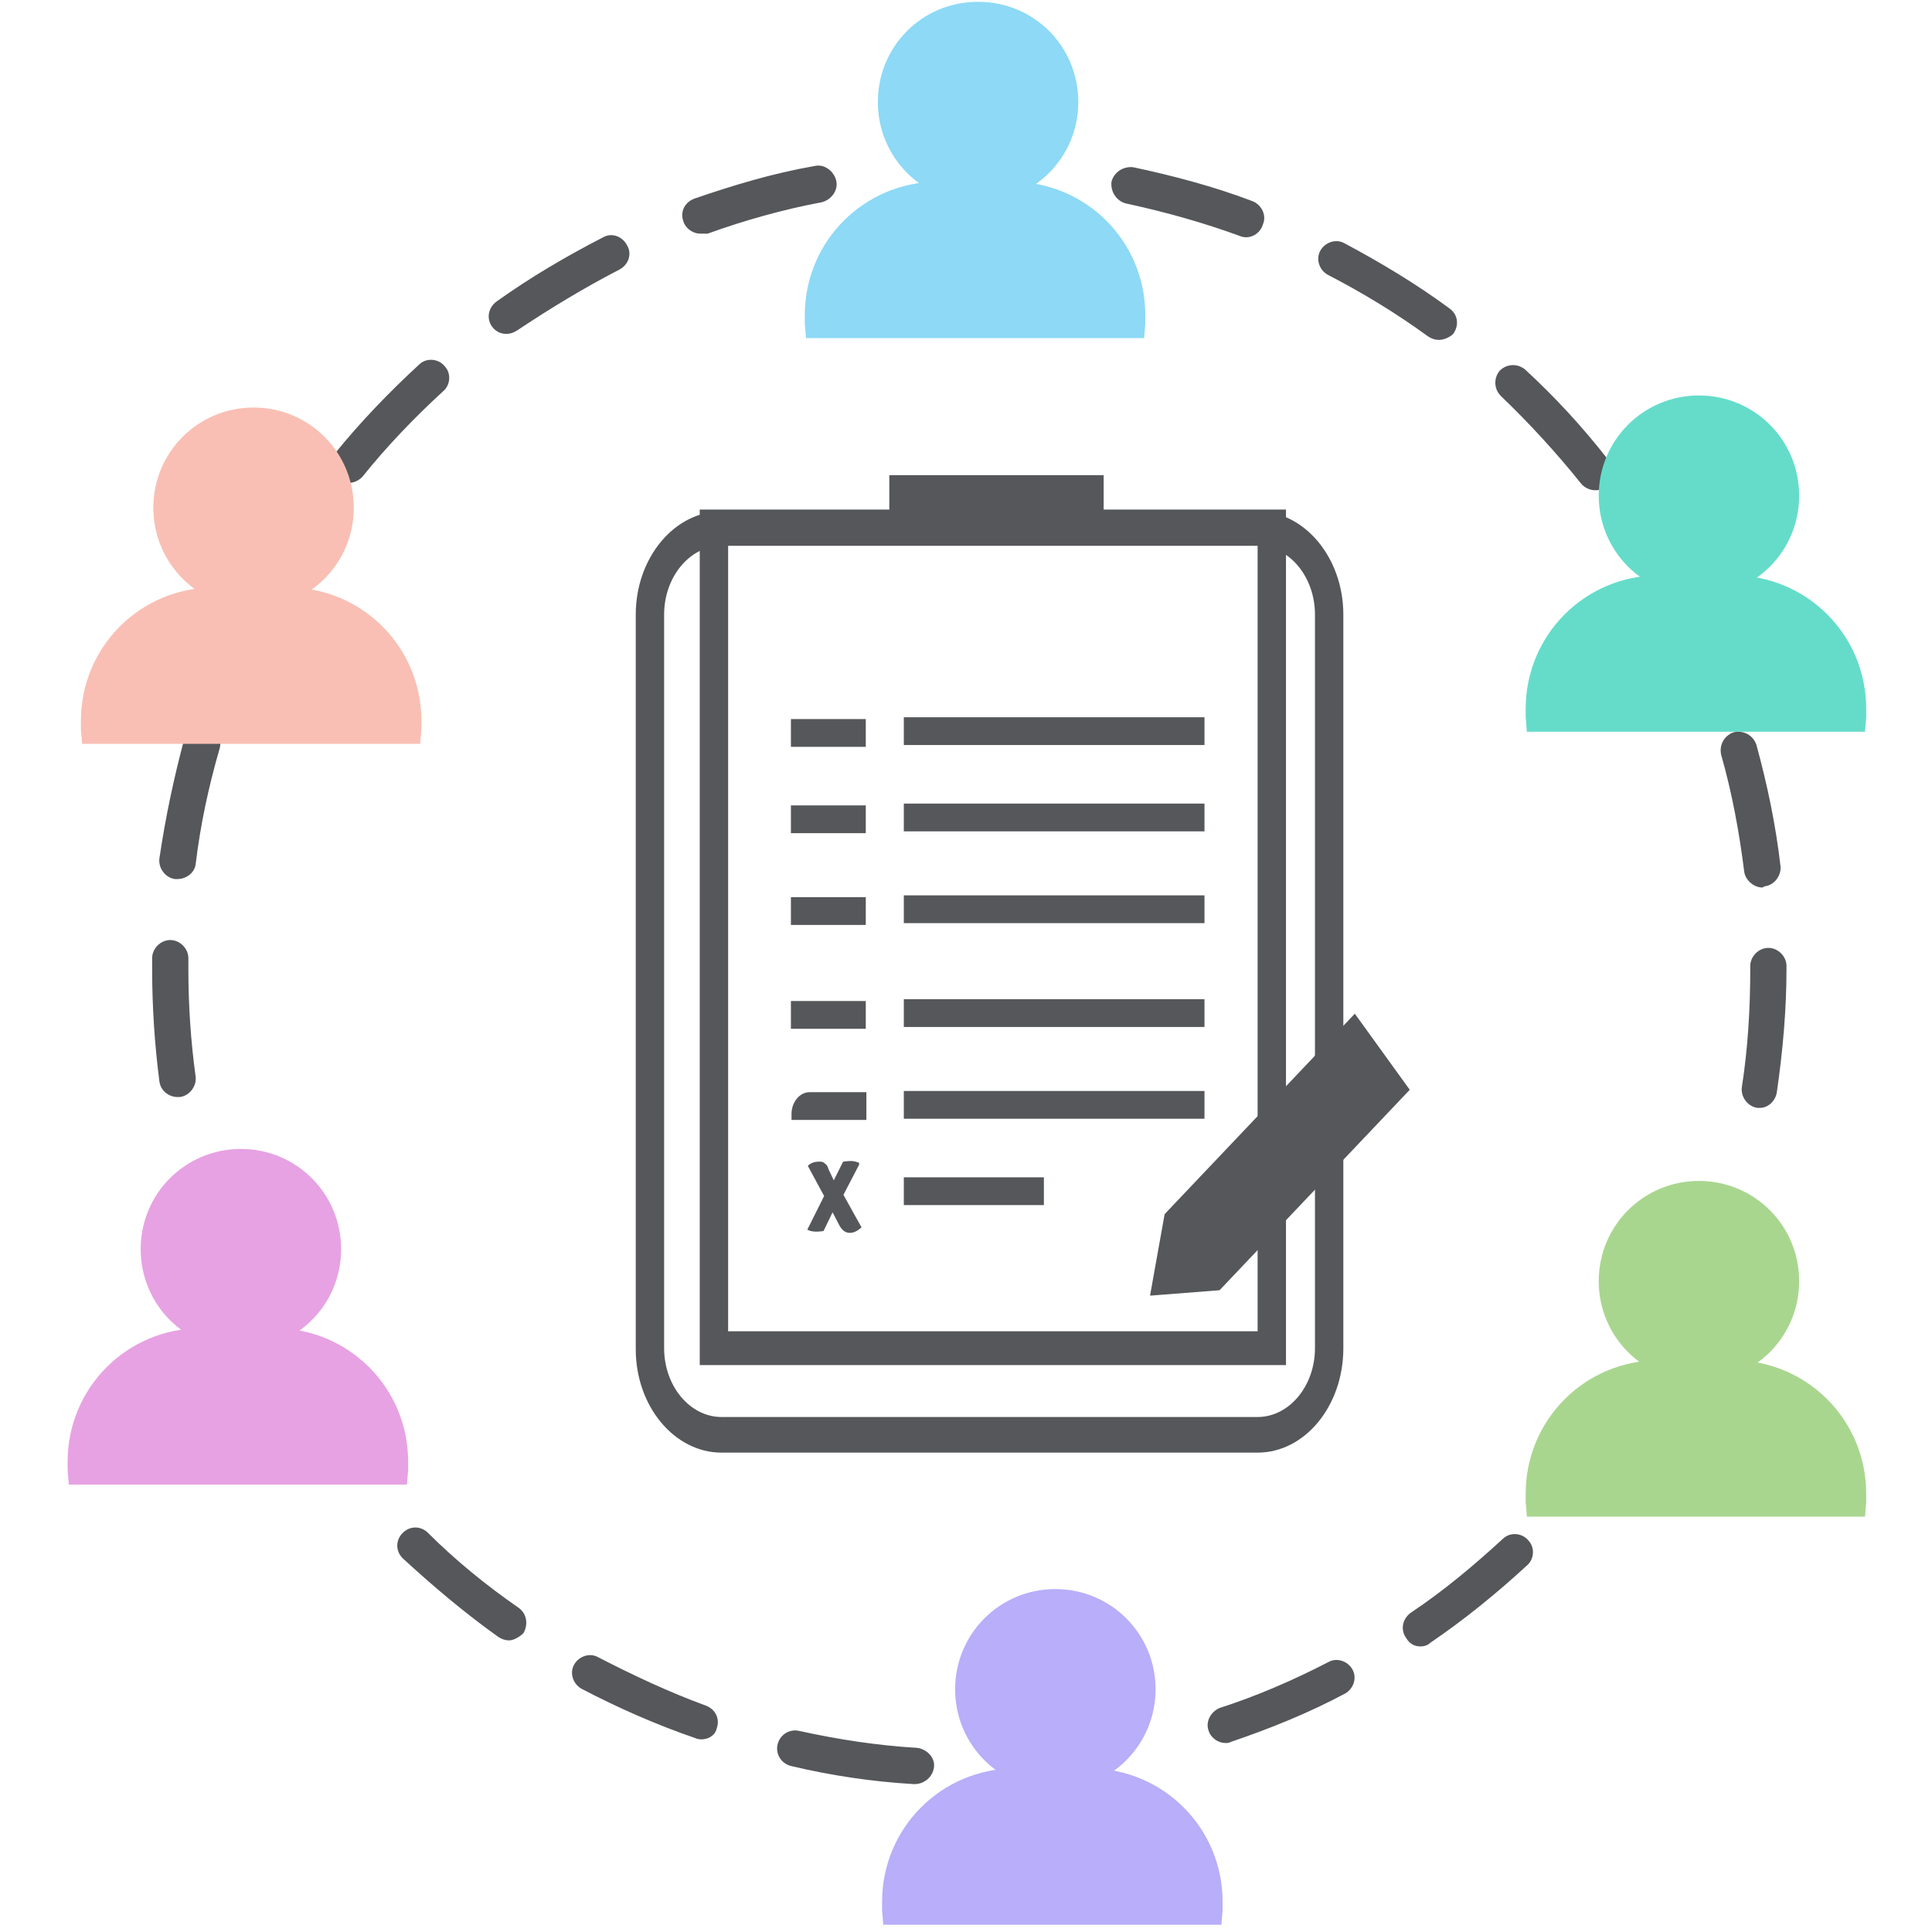 <?xml version="1.0" encoding="UTF-8"?><svg id="logos" xmlns="http://www.w3.org/2000/svg" viewBox="0 0 32 32"><defs><style>.cls-1{fill:#8dd9f6;}.cls-2{fill:#a9d68f;}.cls-3{fill:#65dcca;}.cls-4{fill:#e7a2e3;}.cls-5{fill:#55575a;}.cls-6{fill:#f9bfb4;}.cls-7{fill:#b8aef9;}</style></defs><path class="cls-5" d="M15.15,29.55h-.02c-.68-.04-1.36-.14-2.03-.3-.16-.04-.26-.2-.22-.36,.04-.16,.2-.26,.36-.22,.64,.14,1.28,.24,1.95,.28,.16,.02,.3,.16,.28,.32-.02,.16-.16,.28-.32,.28Zm5.15-.68c-.12,0-.24-.08-.28-.2-.06-.16,.04-.32,.18-.38,.62-.2,1.22-.46,1.8-.76,.14-.08,.32-.02,.4,.12,.08,.14,.02,.32-.12,.4-.6,.32-1.24,.58-1.89,.8-.04,.02-.06,.02-.1,.02Zm-8.68-.06s-.06,0-.1-.02c-.64-.22-1.28-.5-1.89-.82-.14-.08-.2-.26-.12-.4s.26-.2,.4-.12c.58,.3,1.18,.58,1.78,.8,.16,.06,.24,.22,.18,.38-.02,.1-.12,.18-.26,.18Zm11.91-1.54c-.1,0-.18-.04-.24-.14-.1-.14-.06-.32,.08-.42,.54-.36,1.04-.78,1.52-1.22,.12-.12,.32-.1,.42,.02,.12,.12,.1,.32-.02,.42-.5,.46-1.04,.9-1.6,1.28-.04,.04-.1,.06-.16,.06Zm-15.1-.1c-.06,0-.12-.02-.18-.06-.56-.4-1.08-.84-1.58-1.3-.12-.12-.12-.3,0-.42s.3-.12,.42,0c.46,.46,.98,.88,1.5,1.24,.14,.1,.16,.28,.08,.42-.06,.06-.16,.12-.24,.12Zm20.72-8.82h-.04c-.16-.02-.28-.18-.26-.34,.1-.64,.14-1.3,.14-1.97v-.04c0-.16,.14-.3,.3-.3s.3,.14,.3,.3v.04c0,.68-.06,1.36-.16,2.05-.02,.14-.14,.26-.28,.26Zm-26.21-.18c-.14,0-.28-.1-.3-.26-.08-.62-.12-1.24-.12-1.86v-.18c0-.16,.14-.3,.3-.3s.3,.14,.3,.3v.18c0,.6,.04,1.2,.12,1.78,.02,.16-.1,.32-.26,.34h-.04Zm26.25-3.47c-.14,0-.28-.12-.3-.26-.08-.64-.2-1.3-.38-1.93-.04-.16,.04-.32,.2-.38,.16-.04,.32,.04,.38,.2,.18,.66,.32,1.32,.4,2.01,.02,.16-.1,.32-.26,.34t-.04,.02Zm-26.25-.14h-.04c-.16-.02-.28-.18-.26-.34,.1-.68,.24-1.34,.42-2.01,.04-.16,.22-.24,.38-.2,.16,.04,.24,.22,.2,.38-.18,.62-.32,1.26-.4,1.93-.02,.14-.16,.24-.3,.24Zm23.48-6.44c-.08,0-.18-.04-.24-.12-.4-.5-.86-1-1.32-1.44-.12-.12-.12-.3-.02-.42,.12-.12,.3-.12,.42-.02,.5,.46,.96,.96,1.38,1.5,.1,.12,.08,.32-.04,.42-.04,.06-.1,.08-.18,.08Zm-20.66-.12c-.06,0-.14-.02-.18-.06-.12-.1-.14-.3-.04-.42,.42-.52,.9-1.02,1.4-1.48,.12-.12,.32-.1,.42,.02,.12,.12,.1,.32-.02,.42-.48,.44-.94,.92-1.34,1.42-.06,.06-.14,.1-.24,.1Zm18.07-2.37c-.06,0-.12-.02-.18-.06-.52-.38-1.08-.72-1.66-1.02-.14-.08-.2-.26-.12-.4s.26-.2,.4-.12c.6,.32,1.2,.68,1.74,1.08,.14,.1,.16,.28,.06,.42-.06,.06-.16,.1-.24,.1Zm-15.44-.1c-.1,0-.18-.04-.24-.12-.1-.14-.06-.32,.08-.42,.56-.4,1.14-.74,1.76-1.06,.14-.08,.32-.02,.4,.14,.08,.14,.02,.32-.14,.4-.58,.3-1.14,.64-1.68,1-.06,.04-.12,.06-.18,.06Zm12.25-1.6s-.06,0-.1-.02c-.6-.22-1.24-.4-1.89-.54-.16-.04-.26-.2-.24-.36,.04-.16,.2-.26,.36-.24,.66,.14,1.34,.32,1.97,.56,.16,.06,.24,.24,.18,.38-.04,.14-.16,.22-.28,.22Zm-9.04-.06c-.12,0-.24-.08-.28-.2-.06-.16,.02-.32,.18-.38,.64-.22,1.3-.42,1.99-.54,.16-.04,.32,.08,.36,.24s-.08,.32-.24,.36c-.64,.12-1.28,.3-1.89,.52h-.12Z"/><g><g><circle class="cls-4" cx="3.99" cy="20.68" r="1.4"/><path class="cls-4" d="M3.99,22.35c-.92,0-1.66-.74-1.66-1.66s.74-1.66,1.66-1.66,1.66,.74,1.66,1.66-.74,1.66-1.66,1.66Zm0-2.79c-.62,0-1.12,.5-1.12,1.12s.5,1.12,1.12,1.12,1.12-.5,1.12-1.12-.5-1.12-1.12-1.12Z"/></g><g><path class="cls-4" d="M6.48,24.33v-.12h0c0-1.06-.88-1.95-1.95-1.95h-1.22c-1.06,0-1.95,.88-1.95,1.95h0v.12H6.48Z"/><path class="cls-4" d="M6.74,24.59H1.14l-.02-.24v-.14c0-1.22,.98-2.21,2.21-2.21h1.22c1.22,0,2.21,.98,2.21,2.21v.14l-.02,.24Zm-5.07-.52H6.22c-.08-.86-.78-1.54-1.66-1.54h-1.22c-.88,0-1.6,.68-1.66,1.54Z"/></g></g><g><g><circle class="cls-7" cx="17.48" cy="27.97" r="1.4"/><path class="cls-7" d="M17.48,29.64c-.92,0-1.66-.74-1.66-1.66s.74-1.66,1.66-1.66,1.66,.74,1.66,1.66-.74,1.66-1.66,1.66Zm0-2.79c-.62,0-1.12,.5-1.12,1.12s.5,1.12,1.12,1.12,1.12-.5,1.12-1.12-.5-1.12-1.12-1.12Z"/></g><g><path class="cls-7" d="M19.96,31.62v-.12h0c0-1.06-.88-1.95-1.95-1.95h-1.22c-1.06,0-1.95,.88-1.95,1.95h0v.12h5.11Z"/><path class="cls-7" d="M20.22,31.88h-5.59l-.02-.24v-.14c0-1.22,.98-2.21,2.21-2.21h1.22c1.22,0,2.21,.98,2.21,2.21v.14l-.02,.24Zm-5.07-.52h4.55c-.08-.86-.78-1.54-1.66-1.54h-1.22c-.88,0-1.6,.68-1.66,1.54Z"/></g></g><g><g><circle class="cls-1" cx="16.2" cy="1.69" r="1.4"/><path class="cls-1" d="M16.2,3.35c-.92,0-1.66-.74-1.66-1.66S15.27,.03,16.2,.03s1.66,.74,1.66,1.66-.74,1.66-1.66,1.66Zm0-2.79c-.62,0-1.12,.5-1.12,1.12s.5,1.12,1.12,1.12,1.12-.5,1.12-1.12-.5-1.12-1.12-1.12Z"/></g><g><path class="cls-1" d="M18.68,5.34v-.12h0c0-1.06-.88-1.95-1.95-1.95h-1.22c-1.06,0-1.95,.88-1.95,1.95h0v.12h5.11Z"/><path class="cls-1" d="M18.94,5.6h-5.59l-.02-.24v-.14c0-1.22,.98-2.21,2.21-2.21h1.22c1.22,0,2.21,.98,2.21,2.21v.14l-.02,.24Zm-5.07-.52h4.55c-.08-.86-.78-1.54-1.66-1.54h-1.22c-.88,0-1.6,.68-1.66,1.54Z"/></g></g><g><g><circle class="cls-2" cx="28.14" cy="21.21" r="1.4"/><path class="cls-2" d="M28.14,22.88c-.92,0-1.66-.74-1.66-1.66s.74-1.66,1.66-1.66,1.66,.74,1.66,1.66-.74,1.66-1.66,1.66Zm0-2.79c-.62,0-1.12,.5-1.12,1.12s.5,1.12,1.12,1.12,1.12-.5,1.12-1.12-.5-1.12-1.12-1.12Z"/></g><g><path class="cls-2" d="M30.62,24.86v-.12h0c0-1.06-.88-1.95-1.95-1.95h-1.22c-1.06,0-1.95,.88-1.95,1.95h0v.12h5.11Z"/><path class="cls-2" d="M30.88,25.12h-5.59l-.02-.24v-.14c0-1.22,.98-2.21,2.21-2.21h1.22c1.22,0,2.21,.98,2.21,2.21v.14l-.02,.24Zm-5.07-.52h4.55c-.08-.86-.78-1.54-1.66-1.54h-1.22c-.88,0-1.6,.68-1.66,1.54Z"/></g></g><g><g><circle class="cls-6" cx="4.2" cy="8.4" r="1.4"/><path class="cls-6" d="M4.2,10.07c-.92,0-1.66-.74-1.66-1.66s.74-1.66,1.66-1.66,1.66,.74,1.66,1.66-.74,1.66-1.66,1.66Zm0-2.79c-.62,0-1.12,.5-1.12,1.12s.5,1.12,1.12,1.12,1.12-.5,1.12-1.12-.5-1.12-1.12-1.12Z"/></g><g><path class="cls-6" d="M6.69,12.05v-.12h0c0-1.06-.88-1.95-1.95-1.95h-1.22c-1.06,0-1.95,.88-1.95,1.95h0v.12H6.69Z"/><path class="cls-6" d="M6.95,12.32H1.36l-.02-.24v-.14c0-1.22,.98-2.21,2.21-2.21h1.22c1.22,0,2.21,.98,2.21,2.21v.14l-.02,.24Zm-5.07-.52H6.43c-.08-.86-.78-1.54-1.66-1.54h-1.22c-.88,0-1.6,.68-1.66,1.54Z"/></g></g><g><g><circle class="cls-3" cx="28.14" cy="8.21" r="1.4"/><path class="cls-3" d="M28.14,9.87c-.92,0-1.66-.74-1.66-1.66s.74-1.66,1.66-1.66,1.66,.74,1.66,1.66-.74,1.66-1.66,1.66Zm0-2.79c-.62,0-1.12,.5-1.12,1.12s.5,1.12,1.12,1.12,1.12-.5,1.12-1.12-.5-1.12-1.12-1.12Z"/></g><g><path class="cls-3" d="M30.62,11.86v-.12h0c0-1.06-.88-1.95-1.95-1.95h-1.22c-1.06,0-1.95,.88-1.95,1.95h0v.12h5.11Z"/><path class="cls-3" d="M30.88,12.12h-5.59l-.02-.24v-.14c0-1.22,.98-2.21,2.21-2.21h1.22c1.22,0,2.21,.98,2.21,2.21v.14l-.02,.24Zm-5.07-.52h4.55c-.08-.86-.78-1.54-1.66-1.54h-1.22c-.88,0-1.6,.68-1.66,1.54Z"/></g></g><g><g><rect class="cls-5" x="14.97" y="11.88" width="4.98" height=".46"/><rect class="cls-5" x="13.1" y="11.91" width="1.24" height=".46"/></g><g><rect class="cls-5" x="14.97" y="13.31" width="4.98" height=".46"/><rect class="cls-5" x="13.1" y="13.34" width="1.24" height=".46"/></g><g><rect class="cls-5" x="14.97" y="14.83" width="4.98" height=".46"/><rect class="cls-5" x="13.1" y="14.86" width="1.24" height=".46"/></g><g><rect class="cls-5" x="14.97" y="16.55" width="4.98" height=".46"/><rect class="cls-5" x="13.1" y="16.58" width="1.24" height=".46"/></g><g><rect class="cls-5" x="14.97" y="18.07" width="4.98" height=".46"/><path class="cls-5" d="M13.4,18.09h.95v.46h-1.24v-.1c0-.19,.13-.36,.3-.36Z"/></g><path class="cls-5" d="M20.84,24.06H11.95c-.78,0-1.42-.77-1.42-1.71V10.18c0-.94,.64-1.71,1.42-1.71h8.88c.78,0,1.42,.77,1.42,1.71v12.15c0,.96-.64,1.73-1.42,1.73ZM11.95,9.04c-.52,0-.95,.51-.95,1.14v12.15c0,.63,.43,1.14,.95,1.14h8.88c.52,0,.95-.51,.95-1.14V10.18c0-.63-.43-1.14-.95-1.14H11.95Z"/><rect class="cls-5" x="14.97" y="19.5" width="2.32" height=".46"/><path class="cls-5" d="M13.97,19.24s.07-.01,.12-.01,.09,.01,.14,.03v.03l-.26,.5,.3,.54c-.07,.06-.13,.09-.19,.09-.07,0-.12-.03-.17-.11l-.12-.23-.15,.31s-.07,.01-.12,.01-.11-.01-.14-.03h-.01l.28-.56-.27-.5c.06-.06,.13-.07,.2-.07,.04,0,.06,.01,.08,.03,.02,.01,.05,.04,.06,.09l.09,.19,.15-.3Z"/><path class="cls-5" d="M18.28,8.44v-.57h-3.55v.57h-3.14v14.17h9.71V8.44h-3.02Zm2.55,13.61H12.06V9.01h8.77v13.04Z"/><g><path class="cls-5" d="M19.45,20.24l-.18,1,.85-.06,.89-.93,2.08-2.2-.68-.94-2.97,3.12Z"/><path class="cls-5" d="M19.05,21.45l.24-1.34,3.15-3.32,.91,1.26-3.15,3.32-1.15,.09Z"/></g></g></svg>